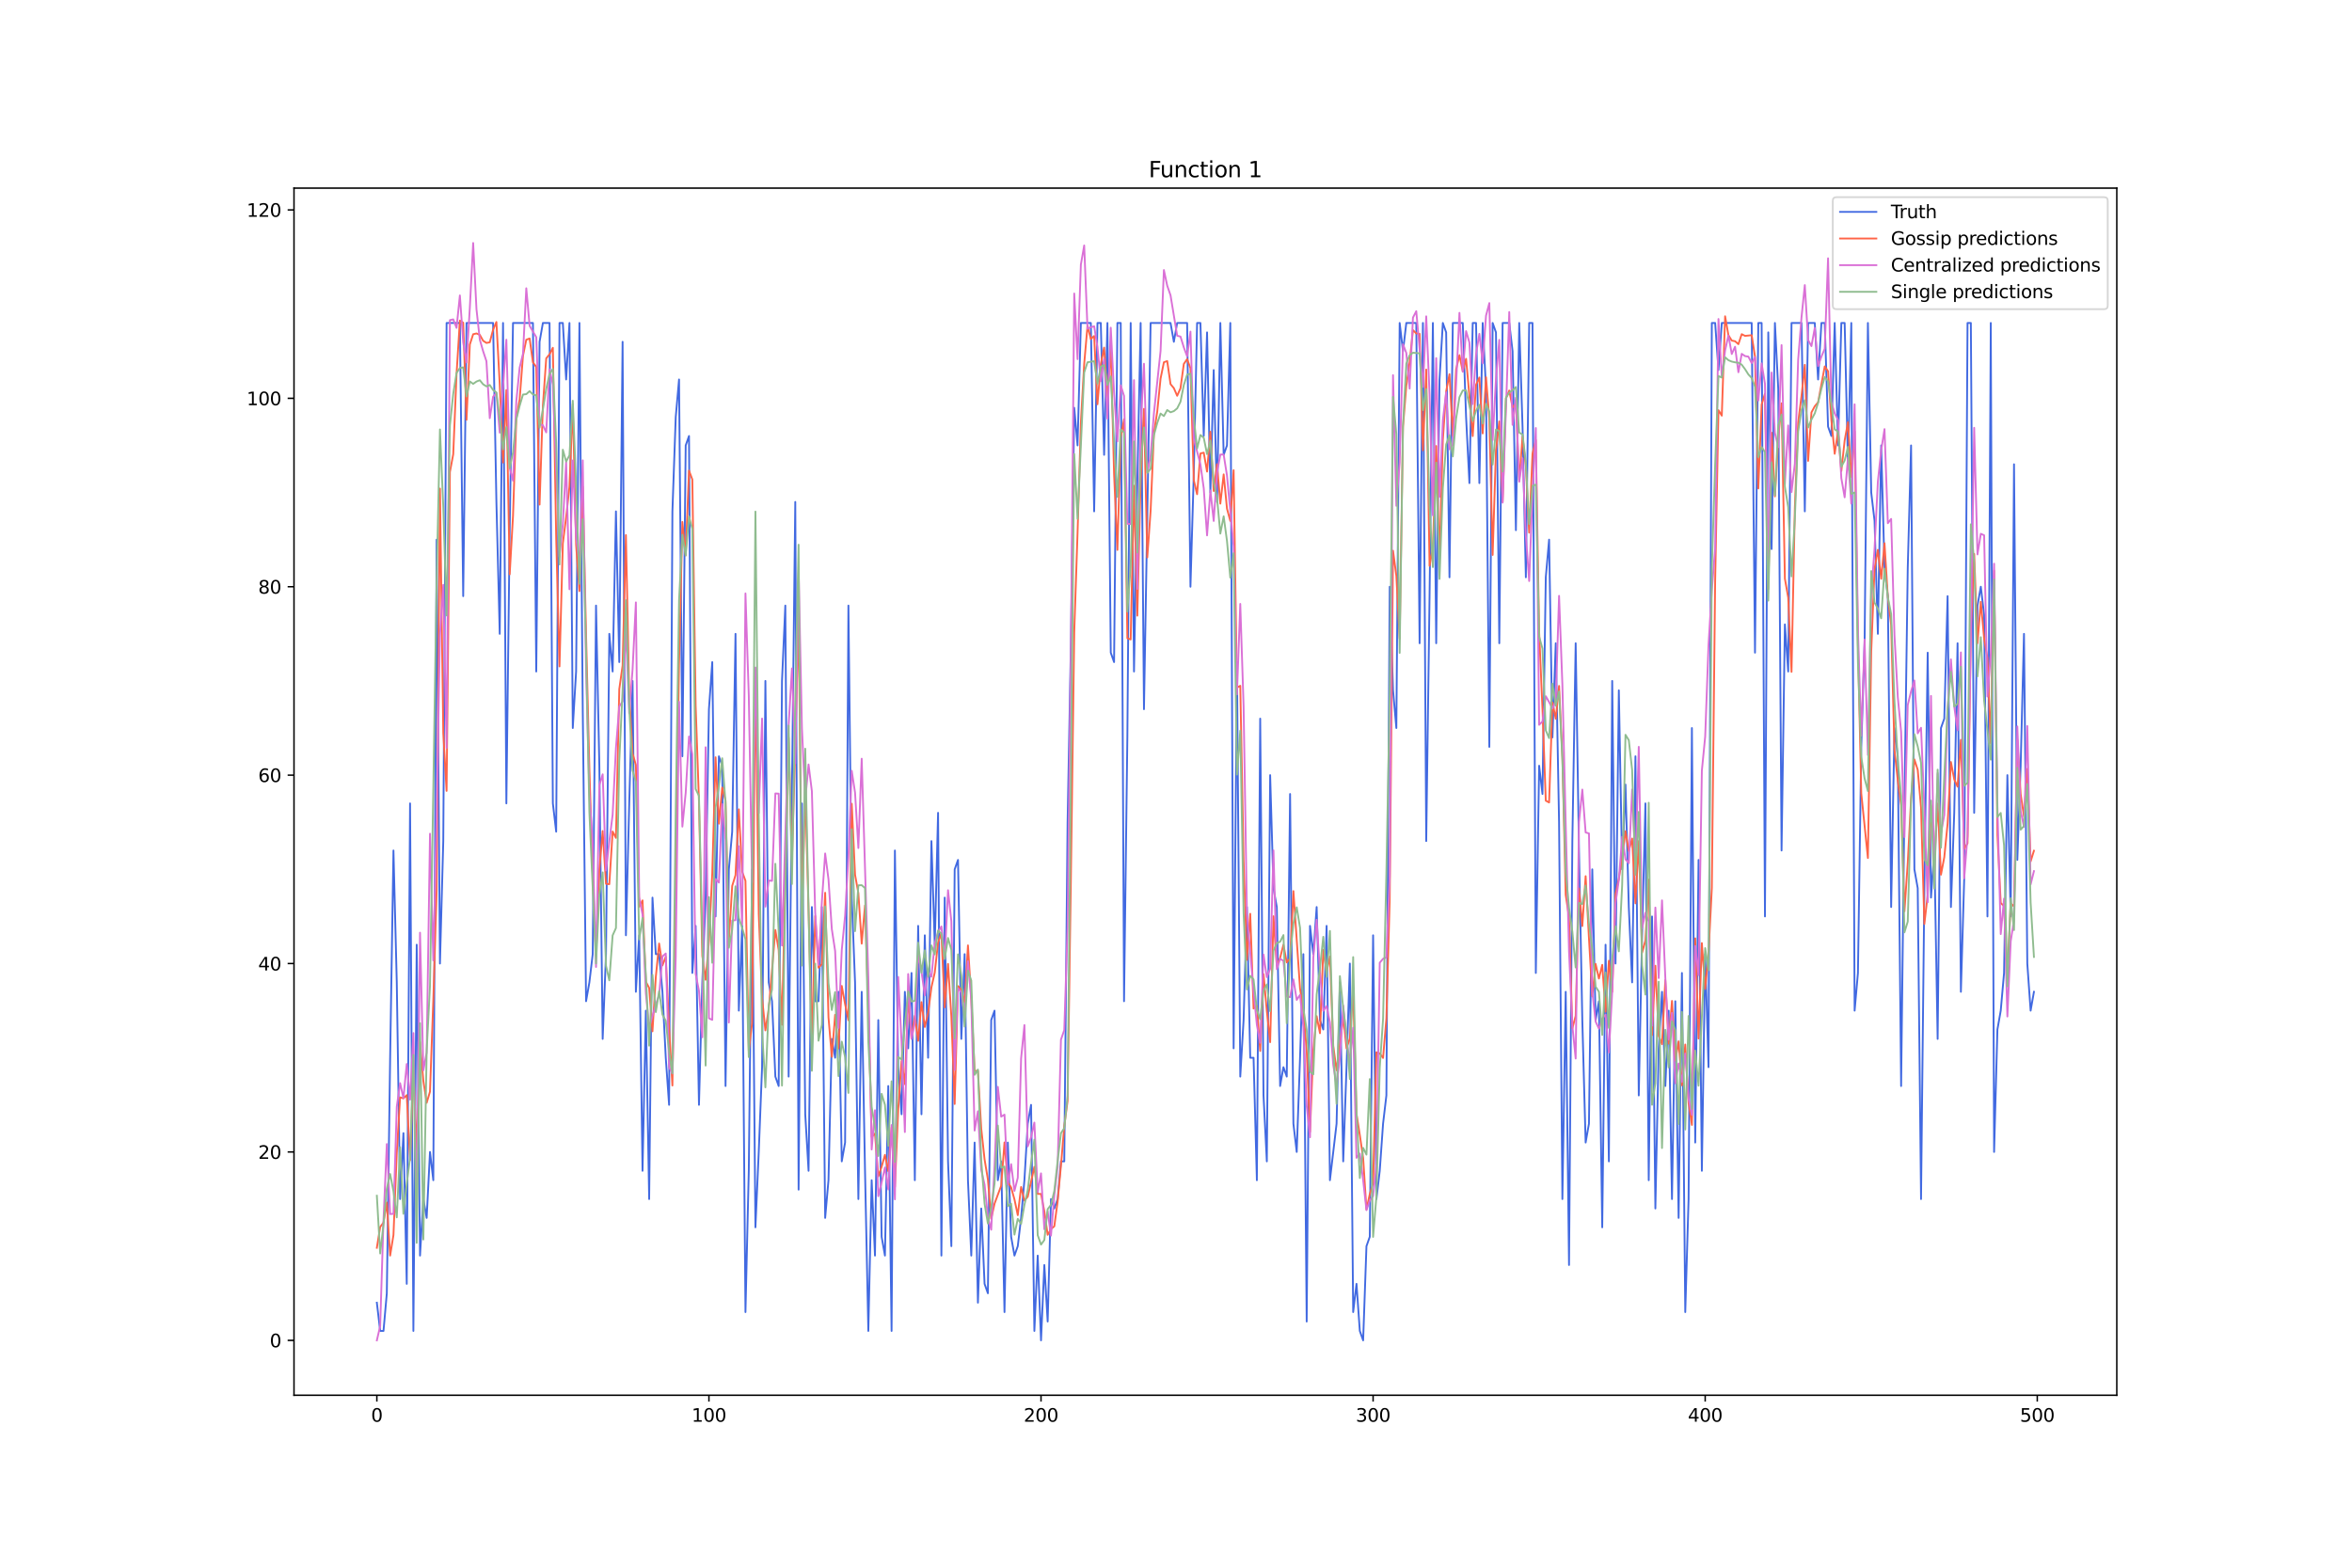 <?xml version="1.0" encoding="utf-8" standalone="no"?>
<!DOCTYPE svg PUBLIC "-//W3C//DTD SVG 1.1//EN"
  "http://www.w3.org/Graphics/SVG/1.1/DTD/svg11.dtd">
<svg xmlns:xlink="http://www.w3.org/1999/xlink" width="1296pt" height="864pt" viewBox="0 0 1296 864" xmlns="http://www.w3.org/2000/svg" version="1.1">
 <defs>
  <style type="text/css">*{stroke-linejoin: round; stroke-linecap: butt}</style>
 </defs>
 <g id="figure_1">
  <g id="patch_1">
   <path d="M 0 864 
L 1296 864 
L 1296 0 
L 0 0 
z
" style="fill: #ffffff"/>
  </g>
  <g id="axes_1">
   <g id="patch_2">
    <path d="M 162 768.96 
L 1166.4 768.96 
L 1166.4 103.68 
L 162 103.68 
z
" style="fill: #ffffff"/>
   </g>
   <g id="matplotlib.axis_1">
    <g id="xtick_1">
     <g id="line2d_1">
      <defs>
       <path id="m966104a24f" d="M 0 0 
L 0 3.5 
" style="stroke: #000000; stroke-width: 0.8"/>
      </defs>
      <g>
       <use xlink:href="#m966104a24f" x="207.655" y="768.96" style="stroke: #000000; stroke-width: 0.8"/>
      </g>
     </g>
     <g id="text_1">
      <!-- 0 -->
      <g transform="translate(204.473 783.558) scale(0.1 -0.1)">
       <defs>
        <path id="DejaVuSans-30" d="M 2034 4250 
Q 1547 4250 1301 3770 
Q 1056 3291 1056 2328 
Q 1056 1369 1301 889 
Q 1547 409 2034 409 
Q 2525 409 2770 889 
Q 3016 1369 3016 2328 
Q 3016 3291 2770 3770 
Q 2525 4250 2034 4250 
z
M 2034 4750 
Q 2819 4750 3233 4129 
Q 3647 3509 3647 2328 
Q 3647 1150 3233 529 
Q 2819 -91 2034 -91 
Q 1250 -91 836 529 
Q 422 1150 422 2328 
Q 422 3509 836 4129 
Q 1250 4750 2034 4750 
z
" transform="scale(0.016)"/>
       </defs>
       <use xlink:href="#DejaVuSans-30"/>
      </g>
     </g>
    </g>
    <g id="xtick_2">
     <g id="line2d_2">
      <g>
       <use xlink:href="#m966104a24f" x="390.639" y="768.96" style="stroke: #000000; stroke-width: 0.8"/>
      </g>
     </g>
     <g id="text_2">
      <!-- 100 -->
      <g transform="translate(381.095 783.558) scale(0.1 -0.1)">
       <defs>
        <path id="DejaVuSans-31" d="M 794 531 
L 1825 531 
L 1825 4091 
L 703 3866 
L 703 4441 
L 1819 4666 
L 2450 4666 
L 2450 531 
L 3481 531 
L 3481 0 
L 794 0 
L 794 531 
z
" transform="scale(0.016)"/>
       </defs>
       <use xlink:href="#DejaVuSans-31"/>
       <use xlink:href="#DejaVuSans-30" x="63.623"/>
       <use xlink:href="#DejaVuSans-30" x="127.246"/>
      </g>
     </g>
    </g>
    <g id="xtick_3">
     <g id="line2d_3">
      <g>
       <use xlink:href="#m966104a24f" x="573.623" y="768.96" style="stroke: #000000; stroke-width: 0.8"/>
      </g>
     </g>
     <g id="text_3">
      <!-- 200 -->
      <g transform="translate(564.079 783.558) scale(0.1 -0.1)">
       <defs>
        <path id="DejaVuSans-32" d="M 1228 531 
L 3431 531 
L 3431 0 
L 469 0 
L 469 531 
Q 828 903 1448 1529 
Q 2069 2156 2228 2338 
Q 2531 2678 2651 2914 
Q 2772 3150 2772 3378 
Q 2772 3750 2511 3984 
Q 2250 4219 1831 4219 
Q 1534 4219 1204 4116 
Q 875 4013 500 3803 
L 500 4441 
Q 881 4594 1212 4672 
Q 1544 4750 1819 4750 
Q 2544 4750 2975 4387 
Q 3406 4025 3406 3419 
Q 3406 3131 3298 2873 
Q 3191 2616 2906 2266 
Q 2828 2175 2409 1742 
Q 1991 1309 1228 531 
z
" transform="scale(0.016)"/>
       </defs>
       <use xlink:href="#DejaVuSans-32"/>
       <use xlink:href="#DejaVuSans-30" x="63.623"/>
       <use xlink:href="#DejaVuSans-30" x="127.246"/>
      </g>
     </g>
    </g>
    <g id="xtick_4">
     <g id="line2d_4">
      <g>
       <use xlink:href="#m966104a24f" x="756.607" y="768.96" style="stroke: #000000; stroke-width: 0.8"/>
      </g>
     </g>
     <g id="text_4">
      <!-- 300 -->
      <g transform="translate(747.063 783.558) scale(0.1 -0.1)">
       <defs>
        <path id="DejaVuSans-33" d="M 2597 2516 
Q 3050 2419 3304 2112 
Q 3559 1806 3559 1356 
Q 3559 666 3084 287 
Q 2609 -91 1734 -91 
Q 1441 -91 1130 -33 
Q 819 25 488 141 
L 488 750 
Q 750 597 1062 519 
Q 1375 441 1716 441 
Q 2309 441 2620 675 
Q 2931 909 2931 1356 
Q 2931 1769 2642 2001 
Q 2353 2234 1838 2234 
L 1294 2234 
L 1294 2753 
L 1863 2753 
Q 2328 2753 2575 2939 
Q 2822 3125 2822 3475 
Q 2822 3834 2567 4026 
Q 2313 4219 1838 4219 
Q 1578 4219 1281 4162 
Q 984 4106 628 3988 
L 628 4550 
Q 988 4650 1302 4700 
Q 1616 4750 1894 4750 
Q 2613 4750 3031 4423 
Q 3450 4097 3450 3541 
Q 3450 3153 3228 2886 
Q 3006 2619 2597 2516 
z
" transform="scale(0.016)"/>
       </defs>
       <use xlink:href="#DejaVuSans-33"/>
       <use xlink:href="#DejaVuSans-30" x="63.623"/>
       <use xlink:href="#DejaVuSans-30" x="127.246"/>
      </g>
     </g>
    </g>
    <g id="xtick_5">
     <g id="line2d_5">
      <g>
       <use xlink:href="#m966104a24f" x="939.591" y="768.96" style="stroke: #000000; stroke-width: 0.8"/>
      </g>
     </g>
     <g id="text_5">
      <!-- 400 -->
      <g transform="translate(930.047 783.558) scale(0.1 -0.1)">
       <defs>
        <path id="DejaVuSans-34" d="M 2419 4116 
L 825 1625 
L 2419 1625 
L 2419 4116 
z
M 2253 4666 
L 3047 4666 
L 3047 1625 
L 3713 1625 
L 3713 1100 
L 3047 1100 
L 3047 0 
L 2419 0 
L 2419 1100 
L 313 1100 
L 313 1709 
L 2253 4666 
z
" transform="scale(0.016)"/>
       </defs>
       <use xlink:href="#DejaVuSans-34"/>
       <use xlink:href="#DejaVuSans-30" x="63.623"/>
       <use xlink:href="#DejaVuSans-30" x="127.246"/>
      </g>
     </g>
    </g>
    <g id="xtick_6">
     <g id="line2d_6">
      <g>
       <use xlink:href="#m966104a24f" x="1122.575" y="768.96" style="stroke: #000000; stroke-width: 0.8"/>
      </g>
     </g>
     <g id="text_6">
      <!-- 500 -->
      <g transform="translate(1113.032 783.558) scale(0.1 -0.1)">
       <defs>
        <path id="DejaVuSans-35" d="M 691 4666 
L 3169 4666 
L 3169 4134 
L 1269 4134 
L 1269 2991 
Q 1406 3038 1543 3061 
Q 1681 3084 1819 3084 
Q 2600 3084 3056 2656 
Q 3513 2228 3513 1497 
Q 3513 744 3044 326 
Q 2575 -91 1722 -91 
Q 1428 -91 1123 -41 
Q 819 9 494 109 
L 494 744 
Q 775 591 1075 516 
Q 1375 441 1709 441 
Q 2250 441 2565 725 
Q 2881 1009 2881 1497 
Q 2881 1984 2565 2268 
Q 2250 2553 1709 2553 
Q 1456 2553 1204 2497 
Q 953 2441 691 2322 
L 691 4666 
z
" transform="scale(0.016)"/>
       </defs>
       <use xlink:href="#DejaVuSans-35"/>
       <use xlink:href="#DejaVuSans-30" x="63.623"/>
       <use xlink:href="#DejaVuSans-30" x="127.246"/>
      </g>
     </g>
    </g>
   </g>
   <g id="matplotlib.axis_2">
    <g id="ytick_1">
     <g id="line2d_7">
      <defs>
       <path id="mc8c3733684" d="M 0 0 
L -3.5 0 
" style="stroke: #000000; stroke-width: 0.8"/>
      </defs>
      <g>
       <use xlink:href="#mc8c3733684" x="162" y="738.72" style="stroke: #000000; stroke-width: 0.8"/>
      </g>
     </g>
     <g id="text_7">
      <!-- 0 -->
      <g transform="translate(148.637 742.519) scale(0.1 -0.1)">
       <use xlink:href="#DejaVuSans-30"/>
      </g>
     </g>
    </g>
    <g id="ytick_2">
     <g id="line2d_8">
      <g>
       <use xlink:href="#mc8c3733684" x="162" y="634.881" style="stroke: #000000; stroke-width: 0.8"/>
      </g>
     </g>
     <g id="text_8">
      <!-- 20 -->
      <g transform="translate(142.275 638.681) scale(0.1 -0.1)">
       <use xlink:href="#DejaVuSans-32"/>
       <use xlink:href="#DejaVuSans-30" x="63.623"/>
      </g>
     </g>
    </g>
    <g id="ytick_3">
     <g id="line2d_9">
      <g>
       <use xlink:href="#mc8c3733684" x="162" y="531.043" style="stroke: #000000; stroke-width: 0.8"/>
      </g>
     </g>
     <g id="text_9">
      <!-- 40 -->
      <g transform="translate(142.275 534.842) scale(0.1 -0.1)">
       <use xlink:href="#DejaVuSans-34"/>
       <use xlink:href="#DejaVuSans-30" x="63.623"/>
      </g>
     </g>
    </g>
    <g id="ytick_4">
     <g id="line2d_10">
      <g>
       <use xlink:href="#mc8c3733684" x="162" y="427.204" style="stroke: #000000; stroke-width: 0.8"/>
      </g>
     </g>
     <g id="text_10">
      <!-- 60 -->
      <g transform="translate(142.275 431.003) scale(0.1 -0.1)">
       <defs>
        <path id="DejaVuSans-36" d="M 2113 2584 
Q 1688 2584 1439 2293 
Q 1191 2003 1191 1497 
Q 1191 994 1439 701 
Q 1688 409 2113 409 
Q 2538 409 2786 701 
Q 3034 994 3034 1497 
Q 3034 2003 2786 2293 
Q 2538 2584 2113 2584 
z
M 3366 4563 
L 3366 3988 
Q 3128 4100 2886 4159 
Q 2644 4219 2406 4219 
Q 1781 4219 1451 3797 
Q 1122 3375 1075 2522 
Q 1259 2794 1537 2939 
Q 1816 3084 2150 3084 
Q 2853 3084 3261 2657 
Q 3669 2231 3669 1497 
Q 3669 778 3244 343 
Q 2819 -91 2113 -91 
Q 1303 -91 875 529 
Q 447 1150 447 2328 
Q 447 3434 972 4092 
Q 1497 4750 2381 4750 
Q 2619 4750 2861 4703 
Q 3103 4656 3366 4563 
z
" transform="scale(0.016)"/>
       </defs>
       <use xlink:href="#DejaVuSans-36"/>
       <use xlink:href="#DejaVuSans-30" x="63.623"/>
      </g>
     </g>
    </g>
    <g id="ytick_5">
     <g id="line2d_11">
      <g>
       <use xlink:href="#mc8c3733684" x="162" y="323.365" style="stroke: #000000; stroke-width: 0.8"/>
      </g>
     </g>
     <g id="text_11">
      <!-- 80 -->
      <g transform="translate(142.275 327.164) scale(0.1 -0.1)">
       <defs>
        <path id="DejaVuSans-38" d="M 2034 2216 
Q 1584 2216 1326 1975 
Q 1069 1734 1069 1313 
Q 1069 891 1326 650 
Q 1584 409 2034 409 
Q 2484 409 2743 651 
Q 3003 894 3003 1313 
Q 3003 1734 2745 1975 
Q 2488 2216 2034 2216 
z
M 1403 2484 
Q 997 2584 770 2862 
Q 544 3141 544 3541 
Q 544 4100 942 4425 
Q 1341 4750 2034 4750 
Q 2731 4750 3128 4425 
Q 3525 4100 3525 3541 
Q 3525 3141 3298 2862 
Q 3072 2584 2669 2484 
Q 3125 2378 3379 2068 
Q 3634 1759 3634 1313 
Q 3634 634 3220 271 
Q 2806 -91 2034 -91 
Q 1263 -91 848 271 
Q 434 634 434 1313 
Q 434 1759 690 2068 
Q 947 2378 1403 2484 
z
M 1172 3481 
Q 1172 3119 1398 2916 
Q 1625 2713 2034 2713 
Q 2441 2713 2670 2916 
Q 2900 3119 2900 3481 
Q 2900 3844 2670 4047 
Q 2441 4250 2034 4250 
Q 1625 4250 1398 4047 
Q 1172 3844 1172 3481 
z
" transform="scale(0.016)"/>
       </defs>
       <use xlink:href="#DejaVuSans-38"/>
       <use xlink:href="#DejaVuSans-30" x="63.623"/>
      </g>
     </g>
    </g>
    <g id="ytick_6">
     <g id="line2d_12">
      <g>
       <use xlink:href="#mc8c3733684" x="162" y="219.526" style="stroke: #000000; stroke-width: 0.8"/>
      </g>
     </g>
     <g id="text_12">
      <!-- 100 -->
      <g transform="translate(135.912 223.326) scale(0.1 -0.1)">
       <use xlink:href="#DejaVuSans-31"/>
       <use xlink:href="#DejaVuSans-30" x="63.623"/>
       <use xlink:href="#DejaVuSans-30" x="127.246"/>
      </g>
     </g>
    </g>
    <g id="ytick_7">
     <g id="line2d_13">
      <g>
       <use xlink:href="#mc8c3733684" x="162" y="115.688" style="stroke: #000000; stroke-width: 0.8"/>
      </g>
     </g>
     <g id="text_13">
      <!-- 120 -->
      <g transform="translate(135.912 119.487) scale(0.1 -0.1)">
       <use xlink:href="#DejaVuSans-31"/>
       <use xlink:href="#DejaVuSans-32" x="63.623"/>
       <use xlink:href="#DejaVuSans-30" x="127.246"/>
      </g>
     </g>
    </g>
   </g>
   <g id="line2d_14">
    <path d="M 207.655 717.952 
L 209.484 733.528 
L 211.314 733.528 
L 213.144 712.76 
L 214.974 582.962 
L 216.804 468.739 
L 218.634 541.426 
L 220.463 660.841 
L 222.293 624.497 
L 224.123 707.568 
L 225.953 442.78 
L 227.783 733.528 
L 229.613 520.659 
L 231.442 691.993 
L 233.272 660.841 
L 235.102 671.225 
L 236.932 634.881 
L 238.762 650.457 
L 240.592 297.405 
L 242.422 531.043 
L 244.251 463.547 
L 246.081 177.991 
L 253.401 177.991 
L 255.23 328.557 
L 257.06 177.991 
L 271.699 177.991 
L 273.529 276.638 
L 275.359 349.325 
L 277.189 177.991 
L 279.018 442.78 
L 280.848 292.214 
L 282.678 177.991 
L 293.657 177.991 
L 295.487 370.093 
L 297.317 188.375 
L 299.147 177.991 
L 302.806 177.991 
L 304.636 442.78 
L 306.466 458.355 
L 308.296 177.991 
L 310.126 177.991 
L 311.956 209.143 
L 313.785 177.991 
L 315.615 401.244 
L 317.445 370.093 
L 319.275 177.991 
L 321.105 390.86 
L 322.935 551.81 
L 324.764 541.426 
L 326.594 525.851 
L 328.424 333.749 
L 330.254 422.012 
L 332.084 572.578 
L 333.914 525.851 
L 335.743 349.325 
L 337.573 370.093 
L 339.403 281.83 
L 341.233 364.901 
L 343.063 188.375 
L 344.893 515.467 
L 346.723 442.78 
L 348.552 375.284 
L 350.382 546.618 
L 352.212 515.467 
L 354.042 645.265 
L 355.872 557.002 
L 357.702 660.841 
L 359.531 494.699 
L 361.361 525.851 
L 363.191 525.851 
L 365.021 546.618 
L 366.851 582.962 
L 368.681 608.922 
L 370.51 281.83 
L 372.34 229.91 
L 374.17 209.143 
L 376 416.82 
L 377.83 245.486 
L 379.66 240.294 
L 381.489 536.235 
L 383.319 510.275 
L 385.149 608.922 
L 386.979 541.426 
L 388.809 494.699 
L 390.639 390.86 
L 392.469 364.901 
L 394.298 505.083 
L 396.128 416.82 
L 397.958 422.012 
L 399.788 598.538 
L 401.618 479.123 
L 403.448 458.355 
L 405.277 349.325 
L 407.107 557.002 
L 408.937 510.275 
L 410.767 723.144 
L 412.597 645.265 
L 414.427 479.123 
L 416.256 676.417 
L 418.086 634.881 
L 419.916 588.154 
L 421.746 375.284 
L 423.576 541.426 
L 425.406 551.81 
L 427.236 593.346 
L 429.065 598.538 
L 430.895 375.284 
L 432.725 333.749 
L 434.555 593.346 
L 438.215 276.638 
L 440.044 655.649 
L 441.874 442.78 
L 443.704 614.114 
L 445.534 645.265 
L 447.364 499.891 
L 449.194 551.81 
L 451.023 551.81 
L 452.853 499.891 
L 454.683 671.225 
L 456.513 650.457 
L 458.343 572.578 
L 460.173 582.962 
L 462.003 546.618 
L 463.832 640.073 
L 465.662 629.689 
L 467.492 333.749 
L 469.322 494.699 
L 471.152 541.426 
L 472.982 660.841 
L 474.811 546.618 
L 476.641 645.265 
L 478.471 733.528 
L 480.301 650.457 
L 482.131 691.993 
L 483.961 562.194 
L 485.79 681.609 
L 487.62 691.993 
L 489.45 598.538 
L 491.28 733.528 
L 493.11 468.739 
L 494.94 588.154 
L 496.77 614.114 
L 498.599 546.618 
L 500.429 577.77 
L 502.259 536.235 
L 504.089 650.457 
L 505.919 510.275 
L 507.749 614.114 
L 509.578 515.467 
L 511.408 582.962 
L 513.238 463.547 
L 515.068 520.659 
L 516.898 447.972 
L 518.728 691.993 
L 520.557 494.699 
L 522.387 640.073 
L 524.217 686.801 
L 526.047 479.123 
L 527.877 473.931 
L 529.707 572.578 
L 531.536 525.851 
L 533.366 650.457 
L 535.196 691.993 
L 537.026 629.689 
L 538.856 717.952 
L 540.686 666.033 
L 542.516 707.568 
L 544.345 712.76 
L 546.175 562.194 
L 548.005 557.002 
L 549.835 650.457 
L 551.665 640.073 
L 553.495 723.144 
L 555.324 629.689 
L 557.154 681.609 
L 558.984 691.993 
L 560.814 686.801 
L 562.644 671.225 
L 564.474 650.457 
L 566.303 619.305 
L 568.133 608.922 
L 569.963 733.528 
L 571.793 691.993 
L 573.623 738.72 
L 575.453 697.185 
L 577.283 728.336 
L 579.112 660.841 
L 580.942 666.033 
L 582.772 660.841 
L 584.602 640.073 
L 586.432 640.073 
L 588.262 453.164 
L 590.091 354.517 
L 591.921 224.718 
L 593.751 245.486 
L 595.581 177.991 
L 601.07 177.991 
L 602.9 281.83 
L 604.73 177.991 
L 606.56 177.991 
L 608.39 250.678 
L 610.22 177.991 
L 612.05 359.709 
L 613.879 364.901 
L 615.709 177.991 
L 617.539 177.991 
L 619.369 551.81 
L 621.199 406.436 
L 623.029 177.991 
L 624.858 370.093 
L 626.688 266.254 
L 628.518 177.991 
L 630.348 390.86 
L 634.008 177.991 
L 644.987 177.991 
L 646.817 188.375 
L 648.646 177.991 
L 654.136 177.991 
L 655.966 323.365 
L 657.796 261.062 
L 659.625 177.991 
L 661.455 177.991 
L 663.285 240.294 
L 665.115 183.183 
L 666.945 271.446 
L 668.775 203.951 
L 670.604 276.638 
L 672.434 177.991 
L 674.264 250.678 
L 676.094 245.486 
L 677.924 177.991 
L 679.754 577.77 
L 681.583 364.901 
L 683.413 593.346 
L 685.243 562.194 
L 687.073 499.891 
L 688.903 582.962 
L 690.733 582.962 
L 692.563 650.457 
L 694.392 396.052 
L 696.222 603.73 
L 698.052 640.073 
L 699.882 427.204 
L 701.712 489.507 
L 703.542 499.891 
L 705.371 598.538 
L 707.201 588.154 
L 709.031 593.346 
L 710.861 437.588 
L 712.691 619.305 
L 714.521 634.881 
L 716.35 582.962 
L 718.18 525.851 
L 720.01 728.336 
L 721.84 510.275 
L 723.67 525.851 
L 725.5 499.891 
L 727.33 562.194 
L 729.159 567.386 
L 730.989 510.275 
L 732.819 650.457 
L 736.479 619.305 
L 738.309 541.426 
L 740.138 640.073 
L 741.968 588.154 
L 743.798 531.043 
L 745.628 723.144 
L 747.458 707.568 
L 749.288 733.528 
L 751.117 738.72 
L 752.947 686.801 
L 754.777 681.609 
L 756.607 515.467 
L 758.437 660.841 
L 760.267 645.265 
L 762.097 619.305 
L 763.926 603.73 
L 765.756 323.365 
L 767.586 380.476 
L 769.416 401.244 
L 771.246 177.991 
L 773.076 193.567 
L 774.905 177.991 
L 780.395 177.991 
L 782.225 354.517 
L 784.055 177.991 
L 785.884 463.547 
L 787.714 328.557 
L 789.544 177.991 
L 791.374 354.517 
L 793.204 209.143 
L 795.034 177.991 
L 796.864 183.183 
L 798.693 318.173 
L 800.523 177.991 
L 806.013 177.991 
L 807.843 229.91 
L 809.672 266.254 
L 811.502 177.991 
L 813.332 177.991 
L 815.162 266.254 
L 816.992 177.991 
L 818.822 214.334 
L 820.651 411.628 
L 822.481 177.991 
L 824.311 183.183 
L 826.141 354.517 
L 827.971 177.991 
L 831.63 177.991 
L 833.46 193.567 
L 835.29 292.214 
L 837.12 177.991 
L 838.95 235.102 
L 840.78 318.173 
L 842.61 177.991 
L 844.439 177.991 
L 846.269 536.235 
L 848.099 422.012 
L 849.929 437.588 
L 851.759 318.173 
L 853.589 297.405 
L 855.418 406.436 
L 857.248 354.517 
L 859.078 453.164 
L 860.908 660.841 
L 862.738 546.618 
L 864.568 697.185 
L 866.397 463.547 
L 868.227 354.517 
L 870.057 468.739 
L 871.887 562.194 
L 873.717 629.689 
L 875.547 619.305 
L 877.377 479.123 
L 879.206 562.194 
L 881.036 551.81 
L 882.866 676.417 
L 884.696 520.659 
L 886.526 640.073 
L 888.356 375.284 
L 890.185 531.043 
L 892.015 380.476 
L 893.845 479.123 
L 895.675 432.396 
L 897.505 499.891 
L 899.335 541.426 
L 901.164 416.82 
L 902.994 603.73 
L 904.824 515.467 
L 906.654 442.78 
L 908.484 650.457 
L 910.314 505.083 
L 912.144 666.033 
L 913.973 577.77 
L 915.803 546.618 
L 917.633 598.538 
L 919.463 557.002 
L 921.293 660.841 
L 923.123 551.81 
L 924.952 671.225 
L 926.782 536.235 
L 928.612 723.144 
L 930.442 660.841 
L 932.272 401.244 
L 934.102 629.689 
L 935.931 473.931 
L 937.761 645.265 
L 939.591 525.851 
L 941.421 588.154 
L 943.251 177.991 
L 945.081 177.991 
L 946.911 203.951 
L 948.74 177.991 
L 965.209 177.991 
L 967.039 359.709 
L 968.869 177.991 
L 970.698 177.991 
L 972.528 505.083 
L 974.358 183.183 
L 976.188 302.597 
L 978.018 177.991 
L 979.848 214.334 
L 981.678 468.739 
L 983.507 344.133 
L 985.337 370.093 
L 987.167 177.991 
L 992.657 177.991 
L 994.486 281.83 
L 996.316 177.991 
L 999.976 177.991 
L 1001.806 209.143 
L 1003.636 177.991 
L 1005.465 177.991 
L 1007.295 235.102 
L 1009.125 240.294 
L 1010.955 177.991 
L 1012.785 245.486 
L 1014.615 177.991 
L 1016.444 177.991 
L 1018.274 255.87 
L 1020.104 177.991 
L 1021.934 557.002 
L 1023.764 536.235 
L 1025.594 411.628 
L 1027.424 354.517 
L 1029.253 177.991 
L 1031.083 271.446 
L 1032.913 287.022 
L 1034.743 349.325 
L 1036.573 245.486 
L 1038.403 312.981 
L 1040.232 328.557 
L 1042.062 499.891 
L 1043.892 401.244 
L 1045.722 416.82 
L 1047.552 598.538 
L 1049.382 442.78 
L 1051.211 312.981 
L 1053.041 245.486 
L 1054.871 479.123 
L 1056.701 489.507 
L 1058.531 660.841 
L 1060.361 489.507 
L 1062.191 359.709 
L 1064.02 494.699 
L 1065.85 468.739 
L 1067.68 572.578 
L 1069.51 401.244 
L 1071.34 396.052 
L 1073.17 328.557 
L 1074.999 499.891 
L 1076.829 447.972 
L 1078.659 354.517 
L 1080.489 546.618 
L 1082.319 484.315 
L 1084.149 177.991 
L 1085.978 177.991 
L 1087.808 447.972 
L 1089.638 333.749 
L 1091.468 323.365 
L 1093.298 338.941 
L 1095.128 505.083 
L 1096.958 177.991 
L 1098.787 634.881 
L 1100.617 567.386 
L 1102.447 557.002 
L 1104.277 536.235 
L 1106.107 427.204 
L 1107.937 505.083 
L 1109.766 255.87 
L 1111.596 473.931 
L 1113.426 422.012 
L 1115.256 349.325 
L 1117.086 531.043 
L 1118.916 557.002 
L 1120.745 546.618 
L 1120.745 546.618 
" clip-path="url(#pe50bca4870)" style="fill: none; stroke: #4169e1; stroke-linecap: square"/>
   </g>
   <g id="line2d_15">
    <path d="M 207.655 687.704 
L 209.484 676.205 
L 211.314 673.804 
L 213.144 662.712 
L 214.974 691.985 
L 216.804 680.668 
L 218.634 635.448 
L 220.463 604.773 
L 222.293 605.353 
L 224.123 603.548 
L 225.953 639.43 
L 227.783 588.725 
L 229.613 634.12 
L 231.442 574.273 
L 233.272 595.629 
L 235.102 607.793 
L 236.932 601.651 
L 238.762 551.284 
L 240.592 490.551 
L 242.422 269.268 
L 244.251 403.832 
L 246.081 435.892 
L 247.911 260.132 
L 249.741 250.347 
L 251.571 206.058 
L 253.401 176.663 
L 255.23 177.836 
L 257.06 231.365 
L 258.89 189.843 
L 260.72 184.203 
L 262.55 183.771 
L 264.38 184.542 
L 266.209 187.803 
L 268.039 189.001 
L 269.869 188.646 
L 271.699 181.729 
L 273.529 177.465 
L 275.359 211.716 
L 277.189 254.91 
L 279.018 214.979 
L 280.848 316.515 
L 282.678 284.413 
L 284.508 230.484 
L 286.338 220.098 
L 288.168 196.089 
L 289.997 187.237 
L 291.827 186.545 
L 293.657 199.654 
L 295.487 202.204 
L 297.317 278.116 
L 299.147 223.514 
L 300.976 197.518 
L 302.806 195.243 
L 304.636 191.684 
L 306.466 296.208 
L 308.296 367.285 
L 310.126 299.527 
L 311.956 285.02 
L 313.785 268.208 
L 315.615 222.692 
L 317.445 300.357 
L 319.275 325.788 
L 321.105 268.2 
L 322.935 349.578 
L 324.764 423.525 
L 326.594 482.231 
L 328.424 526.861 
L 330.254 479.212 
L 332.084 458.009 
L 333.914 487.078 
L 335.743 487.304 
L 337.573 458.272 
L 339.403 461.794 
L 341.233 379.805 
L 343.063 366.774 
L 344.893 294.895 
L 346.723 383.132 
L 348.552 415.236 
L 350.382 421.568 
L 352.212 499.706 
L 354.042 496.233 
L 355.872 541.013 
L 357.702 544.483 
L 359.531 568.403 
L 361.361 538.451 
L 363.191 520.007 
L 365.021 532.066 
L 366.851 527.336 
L 368.681 566.171 
L 370.51 598.251 
L 372.34 487.453 
L 374.17 366.117 
L 376 287.645 
L 377.83 306.069 
L 379.66 259.348 
L 381.489 264.264 
L 383.319 388.814 
L 385.149 441.638 
L 386.979 526.742 
L 388.809 539.988 
L 390.639 518.739 
L 392.469 481.276 
L 394.298 417.365 
L 396.128 453.963 
L 397.958 434.035 
L 399.788 441.211 
L 401.618 518.597 
L 403.448 488.283 
L 405.277 482.308 
L 407.107 446.049 
L 408.937 480.426 
L 410.767 485.421 
L 412.597 579.189 
L 414.427 563.8 
L 416.256 369.993 
L 418.086 503.869 
L 419.916 549.841 
L 421.746 567.889 
L 423.576 556.138 
L 427.236 512.539 
L 429.065 523.614 
L 430.895 564.807 
L 432.725 482.41 
L 434.555 406.519 
L 436.385 473.749 
L 438.215 411.455 
L 440.044 338.891 
L 441.874 504.087 
L 443.704 434.011 
L 445.534 502.005 
L 447.364 574.562 
L 449.194 504.853 
L 451.023 533.361 
L 452.853 531.406 
L 454.683 492.031 
L 456.513 560.692 
L 458.343 582.47 
L 460.173 559.262 
L 462.003 577.914 
L 463.832 543.367 
L 465.662 553.364 
L 467.492 562.276 
L 469.322 442.967 
L 471.152 482.099 
L 472.982 492.258 
L 474.811 520.072 
L 476.641 499.027 
L 478.471 554.956 
L 480.301 626.615 
L 482.131 624.7 
L 483.961 648.361 
L 485.79 643.03 
L 487.62 636.488 
L 489.45 645.424 
L 491.28 621.449 
L 493.11 654.138 
L 494.94 611.106 
L 496.77 584.721 
L 498.599 597.521 
L 500.429 548.878 
L 502.259 571.942 
L 504.089 559.854 
L 505.919 573.628 
L 507.749 552.304 
L 509.578 566.016 
L 511.408 558.265 
L 513.238 544.106 
L 515.068 536.024 
L 516.898 519.485 
L 518.728 514.233 
L 520.557 555.15 
L 522.387 531.237 
L 524.217 560.288 
L 526.047 608.444 
L 527.877 543.451 
L 529.707 545.616 
L 531.536 552.474 
L 533.366 521.027 
L 535.196 550.308 
L 537.026 590.217 
L 538.856 590.195 
L 540.686 622.014 
L 542.516 638.932 
L 544.345 650.013 
L 546.175 671.712 
L 548.005 663.396 
L 551.665 653.516 
L 553.495 629.629 
L 555.324 651.377 
L 557.154 654.449 
L 558.984 660.993 
L 560.814 669.712 
L 562.644 654.186 
L 564.474 661.712 
L 566.303 659.525 
L 569.963 643.067 
L 571.793 658.002 
L 573.623 658.018 
L 575.453 667.592 
L 577.283 680.55 
L 579.112 677.34 
L 580.942 675.866 
L 582.772 662.193 
L 584.602 642.491 
L 586.432 620.66 
L 588.262 606.784 
L 590.091 483.36 
L 591.921 348.341 
L 593.751 293.852 
L 595.581 232.88 
L 597.411 200.558 
L 599.241 179.52 
L 601.07 186.828 
L 602.9 185.173 
L 604.73 222.812 
L 606.56 200.664 
L 608.39 191.57 
L 610.22 219.048 
L 612.05 191.512 
L 613.879 261.436 
L 615.709 303.067 
L 617.539 241.189 
L 619.369 231.042 
L 621.199 351.782 
L 623.029 352.425 
L 624.858 267.663 
L 626.688 339.306 
L 628.518 264.945 
L 630.348 225.334 
L 632.178 307.227 
L 634.008 281.613 
L 635.837 238.634 
L 637.667 226.854 
L 639.497 208.648 
L 641.327 199.647 
L 643.157 199 
L 644.987 211.704 
L 646.817 213.908 
L 648.646 218.127 
L 650.476 213.96 
L 652.306 200.595 
L 654.136 197.893 
L 655.966 202.961 
L 657.796 264.623 
L 659.625 272.376 
L 661.455 249.922 
L 663.285 249.469 
L 665.115 259.915 
L 666.945 237.954 
L 668.775 270.613 
L 670.604 255.865 
L 672.434 277.583 
L 674.264 261.445 
L 676.094 280.338 
L 677.924 287.099 
L 679.754 259.151 
L 681.583 378.988 
L 683.413 377.958 
L 685.243 474.169 
L 687.073 529.039 
L 688.903 503.608 
L 690.733 555.848 
L 692.563 554.358 
L 694.392 579.229 
L 696.222 536.832 
L 698.052 557.22 
L 699.882 574.381 
L 701.712 504.959 
L 703.542 532.276 
L 705.371 527.917 
L 707.201 520.657 
L 709.031 530.439 
L 710.861 528.104 
L 712.691 491.114 
L 716.35 544.834 
L 718.18 556.687 
L 720.01 578.964 
L 721.84 623.745 
L 723.67 578.635 
L 725.5 560.025 
L 727.33 569.447 
L 729.159 523.447 
L 730.989 535.604 
L 732.819 527.15 
L 734.649 576.375 
L 736.479 589.892 
L 738.309 575.707 
L 740.138 560.507 
L 741.968 577.799 
L 743.798 572.319 
L 745.628 545.656 
L 747.458 613.83 
L 749.288 625.556 
L 751.117 638.179 
L 752.947 666.553 
L 754.777 658.074 
L 756.607 652.202 
L 758.437 579.914 
L 760.267 580.601 
L 762.097 583.076 
L 763.926 561.321 
L 765.756 495.837 
L 767.586 303.489 
L 769.416 317.416 
L 771.246 351.963 
L 773.076 235.269 
L 774.905 212.594 
L 776.735 199.575 
L 778.565 181.95 
L 780.395 183.741 
L 782.225 183.988 
L 784.055 248.206 
L 785.884 203.669 
L 787.714 311.836 
L 789.544 302.024 
L 791.374 245.789 
L 793.204 307.776 
L 795.034 242.557 
L 796.864 215.612 
L 798.693 206.207 
L 800.523 240.277 
L 802.353 203.514 
L 804.183 195.728 
L 806.013 204.718 
L 807.843 197.769 
L 809.672 218.184 
L 811.502 240.343 
L 813.332 212.071 
L 815.162 208.036 
L 816.992 238.869 
L 818.822 207.88 
L 820.651 230.847 
L 822.481 305.844 
L 824.311 248.055 
L 826.141 232.258 
L 827.971 276.622 
L 829.801 219.578 
L 831.63 215.235 
L 833.46 224.623 
L 835.29 222.311 
L 837.12 264.878 
L 838.95 240.601 
L 840.78 257.012 
L 842.61 293.561 
L 844.439 250.047 
L 846.269 242.553 
L 848.099 348.248 
L 849.929 390.74 
L 851.759 441.274 
L 853.589 442.276 
L 855.418 387.143 
L 857.248 396.136 
L 859.078 378.026 
L 860.908 417.208 
L 862.738 493.171 
L 864.568 505.531 
L 866.397 566.762 
L 868.227 559.884 
L 870.057 489.643 
L 871.887 510.383 
L 873.717 482.884 
L 875.547 517.109 
L 877.377 549.124 
L 879.206 531.221 
L 881.036 539.307 
L 882.866 531.758 
L 884.696 557.633 
L 886.526 529.49 
L 888.356 546.606 
L 890.185 492.917 
L 892.015 484.245 
L 893.845 472.982 
L 895.675 458.103 
L 897.505 469.079 
L 899.335 462.127 
L 901.164 497.857 
L 902.994 463.514 
L 904.824 525.033 
L 906.654 518.452 
L 908.484 484.777 
L 910.314 570.49 
L 912.144 532.236 
L 913.973 570.918 
L 915.803 575.485 
L 917.633 540.124 
L 919.463 575.188 
L 921.293 551.638 
L 923.123 584.539 
L 924.952 573.915 
L 926.782 598.161 
L 928.612 575.664 
L 930.442 607.801 
L 932.272 619.992 
L 934.102 517.143 
L 935.931 572.382 
L 937.761 519.768 
L 939.591 545.03 
L 941.421 525.595 
L 943.251 489.44 
L 945.081 320.305 
L 946.911 226.044 
L 948.74 229.08 
L 950.57 174.317 
L 952.4 184.754 
L 954.23 187.699 
L 956.06 188.063 
L 957.89 189.68 
L 959.719 184.164 
L 961.549 185.112 
L 965.209 184.737 
L 967.039 196.549 
L 968.869 269.223 
L 970.698 222.879 
L 972.528 216.973 
L 974.358 324.522 
L 976.188 238.465 
L 978.018 273.572 
L 979.848 241.997 
L 981.678 222.265 
L 983.507 318.945 
L 985.337 329.315 
L 987.167 370.285 
L 988.997 279.923 
L 990.827 232.8 
L 992.657 218.323 
L 994.486 201.066 
L 996.316 254.004 
L 998.146 227.285 
L 999.976 223.897 
L 1001.806 221.712 
L 1005.465 201.951 
L 1007.295 204.591 
L 1009.125 231.524 
L 1010.955 250.107 
L 1012.785 237.743 
L 1014.615 259.615 
L 1016.444 242.738 
L 1018.274 232.684 
L 1020.104 262.873 
L 1021.934 237.669 
L 1023.764 354.445 
L 1025.594 437.256 
L 1029.253 472.884 
L 1031.083 358.889 
L 1032.913 313.531 
L 1034.743 303.036 
L 1036.573 318.998 
L 1038.403 299.393 
L 1040.232 329.03 
L 1042.062 344.433 
L 1043.892 413.254 
L 1045.722 430.079 
L 1047.552 443.877 
L 1049.382 502.284 
L 1051.211 475.632 
L 1053.041 440.188 
L 1054.871 418.521 
L 1056.701 424.253 
L 1058.531 445.124 
L 1060.361 509.253 
L 1062.191 493.195 
L 1064.02 443.858 
L 1065.85 474.306 
L 1067.68 442.867 
L 1069.51 482.076 
L 1071.34 472.437 
L 1073.17 453.96 
L 1074.999 419.961 
L 1076.829 429.554 
L 1078.659 433.578 
L 1080.489 407.748 
L 1082.319 467.844 
L 1084.149 464.811 
L 1085.978 348.404 
L 1087.808 305.287 
L 1089.638 354.506 
L 1091.468 331.711 
L 1093.298 351.942 
L 1095.128 362.707 
L 1096.958 409.746 
L 1098.787 314.469 
L 1100.617 460.196 
L 1102.447 497.664 
L 1104.277 499.437 
L 1106.107 537.675 
L 1107.937 497.879 
L 1109.766 499.558 
L 1111.596 407.663 
L 1113.426 437.58 
L 1115.256 449.965 
L 1117.086 423.739 
L 1118.916 474.783 
L 1120.745 468.864 
L 1120.745 468.864 
" clip-path="url(#pe50bca4870)" style="fill: none; stroke: #ff6347; stroke-linecap: square"/>
   </g>
   <g id="line2d_16">
    <path d="M 207.655 738.72 
L 209.484 730.839 
L 211.314 672.458 
L 213.144 630.513 
L 214.974 669.095 
L 216.804 668.985 
L 218.634 610.014 
L 220.463 596.951 
L 222.293 605.2 
L 224.123 586.397 
L 225.953 606.037 
L 227.783 569.356 
L 229.613 667.949 
L 231.442 514.023 
L 233.272 589.884 
L 235.102 580.059 
L 236.932 459.487 
L 238.762 529.318 
L 240.592 449.872 
L 242.422 349.924 
L 244.251 322.333 
L 246.081 412.196 
L 247.911 176.44 
L 249.741 176.01 
L 251.571 180.704 
L 253.401 162.815 
L 255.23 188.697 
L 257.06 199.771 
L 258.89 169.543 
L 260.72 133.92 
L 262.55 170.411 
L 264.38 187.165 
L 266.209 193.559 
L 268.039 199.087 
L 269.869 230.486 
L 271.699 218.643 
L 273.529 216.606 
L 275.359 238.463 
L 279.018 187.232 
L 280.848 257.865 
L 282.678 264.927 
L 284.508 220.935 
L 286.338 202.62 
L 288.168 195.01 
L 289.997 158.868 
L 291.827 179.58 
L 295.487 185.826 
L 297.317 233.786 
L 299.147 234.347 
L 300.976 238.305 
L 302.806 203.522 
L 304.636 211.97 
L 308.296 306.793 
L 310.126 288.975 
L 311.956 254.738 
L 313.785 324.763 
L 315.615 253.733 
L 317.445 296.117 
L 319.275 310.6 
L 321.105 253.711 
L 322.935 369.43 
L 324.764 437.836 
L 326.594 463.84 
L 328.424 532.922 
L 330.254 432.587 
L 332.084 426.744 
L 333.914 479.768 
L 335.743 463.804 
L 337.573 449.006 
L 339.403 412.246 
L 341.233 389.371 
L 343.063 386.578 
L 344.893 346.617 
L 346.723 393.14 
L 348.552 369.058 
L 350.382 331.994 
L 352.212 494.518 
L 354.042 504.029 
L 355.872 547.319 
L 357.702 566.364 
L 361.361 553.561 
L 363.191 548.341 
L 365.021 527.111 
L 366.851 525.492 
L 368.681 588.242 
L 370.51 591.614 
L 372.34 527.709 
L 374.17 386.781 
L 376 455.573 
L 377.83 436.937 
L 379.66 405.913 
L 381.489 415.678 
L 383.319 536.721 
L 385.149 546.093 
L 386.979 571.698 
L 388.809 411.828 
L 390.639 561.221 
L 392.469 562.081 
L 394.298 484.464 
L 396.128 486.414 
L 397.958 443.166 
L 399.788 463.269 
L 401.618 563.535 
L 403.448 507.336 
L 405.277 507.149 
L 407.107 466.386 
L 408.937 509.656 
L 410.767 327.06 
L 412.597 383.394 
L 414.427 486.278 
L 416.256 367.853 
L 418.086 448.099 
L 419.916 396.014 
L 421.746 499.689 
L 423.576 485.293 
L 425.406 485.46 
L 427.236 437.298 
L 429.065 437.402 
L 430.895 521.121 
L 434.555 399.74 
L 436.385 368.38 
L 438.215 420.755 
L 440.044 314.18 
L 441.874 401.291 
L 443.704 440.981 
L 445.534 421.329 
L 447.364 436.043 
L 449.194 502.859 
L 451.023 531.895 
L 452.853 497.047 
L 454.683 470.366 
L 456.513 484.604 
L 458.343 512.016 
L 460.173 524.098 
L 462.003 566.535 
L 463.832 523.524 
L 465.662 504.735 
L 467.492 472.43 
L 469.322 424.8 
L 471.152 436.892 
L 472.982 467.383 
L 474.811 418.142 
L 478.471 538.917 
L 480.301 633.519 
L 482.131 611.873 
L 483.961 659.26 
L 485.79 651.686 
L 487.62 643.439 
L 489.45 655.562 
L 491.28 620.044 
L 493.11 661.006 
L 494.94 538.452 
L 496.77 574.313 
L 498.599 623.9 
L 500.429 536.809 
L 502.259 572.582 
L 504.089 563.865 
L 505.919 526.088 
L 507.749 535.362 
L 509.578 548.566 
L 511.408 535.073 
L 513.238 538.314 
L 515.068 519.807 
L 516.898 513.787 
L 518.728 510.585 
L 520.557 528.344 
L 522.387 490.617 
L 524.217 507.738 
L 526.047 589.685 
L 527.877 544.662 
L 529.707 546.9 
L 531.536 560.998 
L 533.366 529.704 
L 535.196 551.199 
L 537.026 623.082 
L 538.856 612.429 
L 540.686 644.806 
L 542.516 652.88 
L 544.345 670.699 
L 546.175 677.74 
L 548.005 642.527 
L 549.835 599.003 
L 551.665 615.404 
L 553.495 614.313 
L 555.324 652.816 
L 557.154 641.596 
L 558.984 656.344 
L 560.814 649.085 
L 562.644 583.352 
L 564.474 564.939 
L 566.303 631.823 
L 568.133 626.743 
L 569.963 618.682 
L 571.793 657.016 
L 573.623 646.671 
L 575.453 677.497 
L 577.283 667.651 
L 579.112 680.988 
L 580.942 658.831 
L 582.772 643.194 
L 584.602 572.972 
L 586.432 567.725 
L 588.262 511.114 
L 590.091 358.047 
L 591.921 161.763 
L 593.751 197.942 
L 595.581 145.831 
L 597.411 135.281 
L 599.241 181.273 
L 601.07 180.351 
L 602.9 179.835 
L 604.73 191.258 
L 606.56 210.136 
L 608.39 197.8 
L 610.22 230.737 
L 612.05 180.595 
L 613.879 216.573 
L 615.709 243.248 
L 617.539 212.385 
L 619.369 218.206 
L 621.199 288.687 
L 623.029 288.822 
L 624.858 209.507 
L 626.688 324.598 
L 628.518 235.739 
L 630.348 200.466 
L 632.178 260.221 
L 634.008 251.337 
L 635.837 227.737 
L 639.497 193.436 
L 641.327 148.827 
L 643.157 157.433 
L 644.987 162.744 
L 648.646 185.025 
L 650.476 185.496 
L 652.306 191.439 
L 654.136 196.388 
L 655.966 182.76 
L 657.796 241.851 
L 661.455 255.899 
L 663.285 269.074 
L 665.115 295.073 
L 666.945 270.318 
L 668.775 287.125 
L 670.604 260.677 
L 672.434 250.509 
L 674.264 250.525 
L 676.094 262.079 
L 679.754 301.04 
L 681.583 382.736 
L 683.413 332.831 
L 685.243 389.241 
L 687.073 503.461 
L 690.733 546.249 
L 692.563 564.9 
L 694.392 574.706 
L 696.222 526.09 
L 698.052 538.533 
L 699.882 533.888 
L 701.712 468.662 
L 703.542 534.152 
L 705.371 528.443 
L 707.201 529.523 
L 709.031 549.234 
L 710.861 549.544 
L 712.691 539.767 
L 714.521 551.08 
L 716.35 548.282 
L 718.18 565.878 
L 720.01 609.481 
L 721.84 626.782 
L 723.67 527.791 
L 725.5 506.914 
L 727.33 535.935 
L 729.159 557.087 
L 730.989 554.488 
L 732.819 563.519 
L 734.649 586.895 
L 736.479 598.428 
L 738.309 582.805 
L 740.138 554.217 
L 741.968 573.147 
L 743.798 585.507 
L 745.628 566.407 
L 747.458 638.12 
L 749.288 635.757 
L 751.117 650.389 
L 752.947 666.938 
L 754.777 661.655 
L 756.607 659.161 
L 758.437 642.033 
L 760.267 530.583 
L 762.097 528.405 
L 763.926 527.637 
L 765.756 482.99 
L 767.586 206.759 
L 769.416 278.775 
L 771.246 254.911 
L 773.076 189.651 
L 774.905 194.543 
L 776.735 214.17 
L 778.565 175.04 
L 780.395 171.492 
L 784.055 213.256 
L 785.884 174.346 
L 787.714 217.108 
L 789.544 284.015 
L 791.374 197.371 
L 793.204 273.844 
L 795.034 231.62 
L 796.864 216.205 
L 798.693 247.64 
L 800.523 245.211 
L 802.353 211.682 
L 804.183 172.412 
L 806.013 204.854 
L 807.843 182.494 
L 809.672 188.765 
L 811.502 222.717 
L 813.332 195.169 
L 815.162 183.982 
L 816.992 200.185 
L 818.822 173.972 
L 820.651 167.024 
L 822.481 242.536 
L 824.311 208.744 
L 826.141 187.319 
L 827.971 277.021 
L 829.801 226.187 
L 831.63 171.961 
L 833.46 234.177 
L 835.29 219.212 
L 837.12 265.501 
L 838.95 252.59 
L 840.78 295.251 
L 842.61 320.24 
L 844.439 272.196 
L 846.269 235.892 
L 848.099 399.475 
L 849.929 397.65 
L 851.759 383.704 
L 853.589 386.938 
L 855.418 390.486 
L 857.248 386.393 
L 859.078 328.381 
L 860.908 377.42 
L 862.738 454.305 
L 864.568 524.481 
L 866.397 565.221 
L 868.227 583.397 
L 870.057 453.04 
L 871.887 435.152 
L 873.717 458.793 
L 875.547 459.324 
L 877.377 546.436 
L 879.206 563.01 
L 881.036 566.922 
L 882.866 561.36 
L 884.696 559.152 
L 886.526 580.054 
L 888.356 546.581 
L 890.185 497.948 
L 892.015 484.893 
L 893.845 461.169 
L 895.675 473.593 
L 897.505 475.746 
L 899.335 435.139 
L 901.164 478.586 
L 902.994 411.598 
L 904.824 511.662 
L 906.654 503.009 
L 908.484 507.859 
L 910.314 565.297 
L 912.144 500.178 
L 913.973 539.036 
L 915.803 496.219 
L 917.633 538.966 
L 919.463 573.015 
L 921.293 558.251 
L 923.123 597.008 
L 924.952 586.101 
L 926.782 596.232 
L 928.612 580.624 
L 930.442 605.568 
L 932.272 614.442 
L 934.102 521.356 
L 935.931 537.412 
L 937.761 424.733 
L 939.591 405.972 
L 941.421 355.585 
L 943.251 325.215 
L 945.081 302.346 
L 946.911 175.813 
L 948.74 207.767 
L 950.57 193.081 
L 952.4 184.85 
L 954.23 195.103 
L 956.06 191.105 
L 957.89 205.149 
L 959.719 195.008 
L 961.549 196.251 
L 963.379 196.533 
L 965.209 200.112 
L 967.039 196.916 
L 968.869 220.716 
L 970.698 200.297 
L 972.528 211.479 
L 974.358 317.024 
L 976.188 205.313 
L 978.018 238.629 
L 979.848 246.464 
L 981.678 190.187 
L 983.507 266.611 
L 985.337 234.459 
L 987.167 271.192 
L 988.997 255.555 
L 990.827 198.215 
L 992.657 174.986 
L 994.486 157.125 
L 996.316 187.429 
L 998.146 190.762 
L 999.976 180.729 
L 1001.806 201.76 
L 1003.636 196.507 
L 1005.465 192.234 
L 1007.295 142.343 
L 1009.125 221.457 
L 1010.955 227.857 
L 1012.785 231.469 
L 1014.615 263.566 
L 1016.444 274.091 
L 1018.274 252.309 
L 1020.104 277.54 
L 1021.934 222.831 
L 1023.764 346.88 
L 1025.594 405.442 
L 1027.424 352.49 
L 1029.253 416.135 
L 1031.083 327.417 
L 1032.913 302.449 
L 1034.743 265.444 
L 1036.573 248.106 
L 1038.403 236.498 
L 1040.232 288.365 
L 1042.062 285.982 
L 1043.892 350.191 
L 1045.722 384.16 
L 1047.552 403.259 
L 1049.382 461.36 
L 1051.211 388.549 
L 1053.041 381.032 
L 1054.871 375.031 
L 1056.701 404.161 
L 1058.531 401.104 
L 1060.361 445.172 
L 1062.191 497.265 
L 1064.02 383.54 
L 1065.85 486.505 
L 1067.68 426.1 
L 1069.51 459.299 
L 1071.34 449.2 
L 1073.17 390.859 
L 1074.999 363.398 
L 1076.829 389.414 
L 1078.659 402.464 
L 1080.489 359.57 
L 1082.319 484.093 
L 1084.149 460.559 
L 1087.808 235.773 
L 1089.638 305.56 
L 1091.468 294.177 
L 1093.298 295.01 
L 1095.128 383.89 
L 1096.958 360.421 
L 1098.787 310.656 
L 1100.617 444.134 
L 1102.447 514.806 
L 1104.277 495.237 
L 1106.107 560.226 
L 1107.937 518.761 
L 1109.766 506.913 
L 1111.596 400.361 
L 1113.426 446.981 
L 1115.256 455.767 
L 1117.086 400.147 
L 1118.916 487.414 
L 1120.745 480.107 
L 1120.745 480.107 
" clip-path="url(#pe50bca4870)" style="fill: none; stroke: #da70d6; stroke-linecap: square"/>
   </g>
   <g id="line2d_17">
    <path d="M 207.655 659 
L 209.484 690.832 
L 211.314 674.761 
L 213.144 655.053 
L 214.974 647.013 
L 216.804 656.59 
L 218.634 670.938 
L 220.463 632.257 
L 222.293 668.969 
L 224.123 652.256 
L 225.953 638.185 
L 227.783 581.434 
L 229.613 684.991 
L 231.442 563.916 
L 233.272 683.144 
L 235.102 579.29 
L 236.932 543.318 
L 238.762 434.966 
L 240.592 319.635 
L 242.422 236.686 
L 244.251 279.343 
L 246.081 339.186 
L 247.911 234.478 
L 249.741 217.078 
L 251.571 205.491 
L 253.401 202.861 
L 255.23 202.453 
L 257.06 218.484 
L 258.89 210.224 
L 260.72 211.565 
L 262.55 210.272 
L 264.38 209.556 
L 266.209 211.797 
L 268.039 212.942 
L 269.869 212.194 
L 271.699 214.946 
L 273.529 216.262 
L 275.359 230.621 
L 277.189 247.641 
L 279.018 235.411 
L 280.848 257.98 
L 282.678 249.392 
L 284.508 231.201 
L 286.338 223.642 
L 288.168 217.44 
L 289.997 217.221 
L 291.827 215.568 
L 293.657 217.383 
L 295.487 217.867 
L 297.317 235.712 
L 299.147 225.663 
L 300.976 214.35 
L 302.806 206.13 
L 304.636 203.325 
L 306.466 244.235 
L 308.296 311.126 
L 310.126 247.846 
L 311.956 254.397 
L 313.785 250.928 
L 315.615 220.852 
L 317.445 266.966 
L 319.275 321.789 
L 321.105 286.108 
L 322.935 358.741 
L 324.764 447.638 
L 328.424 531.032 
L 330.254 493.203 
L 332.084 480.801 
L 333.914 532.246 
L 335.743 540.31 
L 337.573 515.528 
L 339.403 511.481 
L 341.233 419.531 
L 343.063 380.621 
L 344.893 330.809 
L 346.723 390.111 
L 348.552 424.595 
L 350.382 430.852 
L 352.212 517.737 
L 354.042 505.945 
L 355.872 536.993 
L 357.702 576.304 
L 359.531 537.221 
L 361.361 557.787 
L 363.191 546.236 
L 365.021 559.145 
L 366.851 562.6 
L 368.681 579.348 
L 370.51 591.53 
L 372.34 446.205 
L 374.17 330.934 
L 376 294.724 
L 377.83 306.175 
L 379.66 284.66 
L 381.489 291.452 
L 383.319 434.852 
L 385.149 438.622 
L 386.979 515.937 
L 388.809 587.26 
L 390.639 494.395 
L 392.469 530.622 
L 394.298 445.104 
L 396.128 433.188 
L 397.958 417.909 
L 399.788 442.553 
L 401.618 522.34 
L 403.448 512.487 
L 405.277 488.472 
L 407.107 505.921 
L 408.937 511.354 
L 410.767 517.696 
L 412.597 582.59 
L 414.427 486.029 
L 416.256 281.949 
L 418.086 449.161 
L 419.916 567.946 
L 421.746 599.281 
L 423.576 554.146 
L 425.406 545.297 
L 427.236 476.06 
L 429.065 513.557 
L 430.895 598.304 
L 432.725 493.603 
L 434.555 399.89 
L 436.385 487.214 
L 438.215 384.961 
L 440.044 300.208 
L 441.874 532.154 
L 443.704 412.631 
L 447.364 590.136 
L 449.194 531.104 
L 451.023 573.58 
L 452.853 564.819 
L 454.683 499.534 
L 456.513 541.841 
L 458.343 556.645 
L 460.173 546.793 
L 462.003 593.063 
L 463.832 574.091 
L 465.662 582.589 
L 467.492 602.346 
L 469.322 457.001 
L 471.152 513.206 
L 472.982 487.944 
L 474.811 487.841 
L 476.641 489.458 
L 478.471 574.358 
L 480.301 610.018 
L 482.131 621.42 
L 483.961 637.091 
L 485.79 602.823 
L 487.62 608.876 
L 489.45 631.515 
L 491.28 595.935 
L 493.11 640.399 
L 494.94 582.511 
L 496.77 583.947 
L 500.429 546.342 
L 502.259 551.979 
L 504.089 551.551 
L 505.919 519.519 
L 507.749 536.055 
L 509.578 523.787 
L 511.408 538.327 
L 513.238 521.045 
L 515.068 526.014 
L 516.898 512.794 
L 518.728 514.65 
L 520.557 528.542 
L 522.387 516.95 
L 524.217 523.479 
L 526.047 572.326 
L 527.877 525.96 
L 529.707 537.68 
L 531.536 565.775 
L 533.366 534.928 
L 535.196 540.407 
L 537.026 592.397 
L 538.856 589.494 
L 540.686 639.531 
L 542.516 663.382 
L 544.345 674.334 
L 546.175 665.395 
L 548.005 652.406 
L 549.835 620.32 
L 551.665 643.546 
L 553.495 642.906 
L 555.324 664.754 
L 557.154 663.388 
L 558.984 680.449 
L 560.814 671.737 
L 562.644 674.537 
L 564.474 664.083 
L 566.303 655.949 
L 568.133 640.92 
L 569.963 628.08 
L 571.793 680.738 
L 573.623 685.94 
L 575.453 683.408 
L 577.283 666.408 
L 579.112 664.014 
L 580.942 656.373 
L 582.772 639.878 
L 584.602 624.545 
L 586.432 621.741 
L 588.262 603.995 
L 591.921 250.235 
L 593.751 285.936 
L 597.411 205.273 
L 599.241 199.655 
L 602.9 199.05 
L 604.73 211.449 
L 606.56 202.074 
L 608.39 201.203 
L 610.22 212.198 
L 612.05 207.433 
L 613.879 243.317 
L 615.709 273.861 
L 617.539 236.757 
L 619.369 238.277 
L 621.199 337.089 
L 623.029 311.859 
L 624.858 243.302 
L 626.688 304.565 
L 628.518 254.749 
L 630.348 235.581 
L 632.178 260.656 
L 634.008 258.368 
L 635.837 239.878 
L 637.667 233.092 
L 639.497 227.912 
L 641.327 229.307 
L 643.157 225.972 
L 644.987 227.227 
L 646.817 226.58 
L 648.646 225.078 
L 650.476 221.407 
L 652.306 212.232 
L 654.136 206.48 
L 655.966 205.966 
L 657.796 229.982 
L 659.625 247.225 
L 661.455 239.732 
L 663.285 241.223 
L 665.115 250.287 
L 666.945 242.789 
L 668.775 265.779 
L 670.604 274.278 
L 672.434 294.089 
L 674.264 284.561 
L 676.094 298.103 
L 677.924 318.372 
L 679.754 304.898 
L 681.583 426.932 
L 683.413 402.678 
L 685.243 502.982 
L 687.073 545.343 
L 688.903 537.798 
L 690.733 539.801 
L 692.563 556.504 
L 694.392 561.704 
L 696.222 546.148 
L 698.052 542.528 
L 699.882 557.313 
L 701.712 523.955 
L 703.542 519.751 
L 705.371 519.018 
L 707.201 515.342 
L 709.031 563.982 
L 710.861 526.666 
L 712.691 508.962 
L 714.521 500.041 
L 716.35 511.343 
L 718.18 555.777 
L 720.01 567.647 
L 721.84 590.659 
L 723.67 592.111 
L 725.5 548.049 
L 727.33 533.455 
L 729.159 516.298 
L 730.989 538.366 
L 732.819 513.078 
L 734.649 578.521 
L 736.479 608.372 
L 738.309 537.967 
L 740.138 555.64 
L 741.968 570.137 
L 743.798 594.72 
L 745.628 527.483 
L 747.458 612.844 
L 749.288 649.243 
L 751.117 632.635 
L 752.947 636.348 
L 754.777 594.703 
L 756.607 681.703 
L 758.437 659.402 
L 760.267 588.451 
L 762.097 561.506 
L 763.926 481.023 
L 765.756 382.359 
L 767.586 218.733 
L 769.416 239.337 
L 771.246 359.828 
L 773.076 234.38 
L 774.905 200.382 
L 776.735 195.746 
L 778.565 194.399 
L 782.225 194.734 
L 784.055 226.041 
L 785.884 214.441 
L 787.714 279.048 
L 789.544 312.54 
L 791.374 254.999 
L 793.204 319.079 
L 795.034 269.035 
L 796.864 244.939 
L 798.693 239.872 
L 800.523 251.572 
L 802.353 230.616 
L 804.183 218.914 
L 806.013 215.189 
L 807.843 215.151 
L 811.502 232.049 
L 813.332 226.312 
L 815.162 223.12 
L 816.992 233.409 
L 818.822 222.595 
L 820.651 226.816 
L 822.481 256.052 
L 824.311 236.704 
L 826.141 237.57 
L 827.971 259.901 
L 829.801 219.219 
L 831.63 216.329 
L 833.46 215.025 
L 835.29 213.295 
L 837.12 238.422 
L 838.95 239.46 
L 840.78 254.906 
L 842.61 288.845 
L 844.439 267.782 
L 846.269 267.065 
L 848.099 350.894 
L 849.929 357.443 
L 851.759 402.551 
L 853.589 406.798 
L 855.418 376.831 
L 857.248 388.957 
L 859.078 381.072 
L 860.908 418.702 
L 862.738 480.5 
L 864.568 500.32 
L 866.397 513.4 
L 868.227 533.226 
L 870.057 497.613 
L 871.887 498.264 
L 873.717 488.062 
L 875.547 509.066 
L 877.377 523.159 
L 879.206 543.792 
L 881.036 546.571 
L 882.866 570.422 
L 884.696 535.959 
L 886.526 566.501 
L 888.356 528.271 
L 890.185 510.475 
L 892.015 524.317 
L 893.845 487.795 
L 895.675 404.967 
L 897.505 407.934 
L 899.335 424.238 
L 901.164 482.104 
L 902.994 447.462 
L 904.824 532 
L 906.654 548.138 
L 908.484 442.419 
L 910.314 608.889 
L 912.144 597.043 
L 913.973 541.052 
L 915.803 632.72 
L 917.633 567.546 
L 919.463 588.291 
L 921.293 562.859 
L 923.123 567.695 
L 924.952 619.521 
L 926.782 557.719 
L 928.612 622.515 
L 930.442 559.924 
L 932.272 611.154 
L 934.102 579.003 
L 935.931 598.355 
L 939.591 522.519 
L 941.421 534.759 
L 943.251 313.23 
L 945.081 256.131 
L 946.911 207.229 
L 948.74 208.099 
L 950.57 196.898 
L 952.4 198.512 
L 954.23 199.282 
L 956.06 199.7 
L 957.89 199.905 
L 959.719 200.979 
L 961.549 203.448 
L 963.379 206.336 
L 965.209 208.308 
L 967.039 213.102 
L 968.869 251.928 
L 970.698 246.363 
L 972.528 249.17 
L 974.358 331.035 
L 976.188 254.808 
L 978.018 273.028 
L 979.848 234.547 
L 981.678 228.48 
L 983.507 268.22 
L 985.337 279.511 
L 987.167 317.657 
L 988.997 285.93 
L 990.827 237.829 
L 992.657 225.941 
L 994.486 220.599 
L 996.316 235.625 
L 998.146 231.231 
L 999.976 227.84 
L 1001.806 221.99 
L 1003.636 214.274 
L 1005.465 207.747 
L 1007.295 210.128 
L 1009.125 222.823 
L 1010.955 236.65 
L 1012.785 237.822 
L 1014.615 257.211 
L 1016.444 253.815 
L 1018.274 246.25 
L 1020.104 272.192 
L 1021.934 271.396 
L 1023.764 364.965 
L 1025.594 417.133 
L 1027.424 429.01 
L 1029.253 435.989 
L 1031.083 314.715 
L 1032.913 332.107 
L 1034.743 335.428 
L 1036.573 340.756 
L 1038.403 313.418 
L 1040.232 329.148 
L 1042.062 338.394 
L 1043.892 386.391 
L 1045.722 418.935 
L 1047.552 438.596 
L 1049.382 513.856 
L 1051.211 507.918 
L 1053.041 441.795 
L 1054.871 404.602 
L 1056.701 411.381 
L 1058.531 420.371 
L 1060.361 473.478 
L 1062.191 476.89 
L 1064.02 441.253 
L 1065.85 489.71 
L 1067.68 424.186 
L 1069.51 467.196 
L 1071.34 427.555 
L 1073.17 390.58 
L 1074.999 370.226 
L 1076.829 389.382 
L 1078.659 387.848 
L 1080.489 367.441 
L 1082.319 433.067 
L 1084.149 431.45 
L 1085.978 288.951 
L 1087.808 309.84 
L 1089.638 372.778 
L 1091.468 351.178 
L 1093.298 386.203 
L 1096.958 418.699 
L 1098.787 319.385 
L 1100.617 450.271 
L 1102.447 448.03 
L 1104.277 465.929 
L 1106.107 543.581 
L 1107.937 495.058 
L 1109.766 512.593 
L 1111.596 423.208 
L 1113.426 457.235 
L 1115.256 455.229 
L 1117.086 432.086 
L 1118.916 497.414 
L 1120.745 527.392 
L 1120.745 527.392 
" clip-path="url(#pe50bca4870)" style="fill: none; stroke: #8fbc8f; stroke-linecap: square"/>
   </g>
   <g id="patch_3">
    <path d="M 162 768.96 
L 162 103.68 
" style="fill: none; stroke: #000000; stroke-width: 0.8; stroke-linejoin: miter; stroke-linecap: square"/>
   </g>
   <g id="patch_4">
    <path d="M 1166.4 768.96 
L 1166.4 103.68 
" style="fill: none; stroke: #000000; stroke-width: 0.8; stroke-linejoin: miter; stroke-linecap: square"/>
   </g>
   <g id="patch_5">
    <path d="M 162 768.96 
L 1166.4 768.96 
" style="fill: none; stroke: #000000; stroke-width: 0.8; stroke-linejoin: miter; stroke-linecap: square"/>
   </g>
   <g id="patch_6">
    <path d="M 162 103.68 
L 1166.4 103.68 
" style="fill: none; stroke: #000000; stroke-width: 0.8; stroke-linejoin: miter; stroke-linecap: square"/>
   </g>
   <g id="text_14">
    <!-- Function 1 -->
    <g transform="translate(632.958 97.68) scale(0.12 -0.12)">
     <defs>
      <path id="DejaVuSans-46" d="M 628 4666 
L 3309 4666 
L 3309 4134 
L 1259 4134 
L 1259 2759 
L 3109 2759 
L 3109 2228 
L 1259 2228 
L 1259 0 
L 628 0 
L 628 4666 
z
" transform="scale(0.016)"/>
      <path id="DejaVuSans-75" d="M 544 1381 
L 544 3500 
L 1119 3500 
L 1119 1403 
Q 1119 906 1312 657 
Q 1506 409 1894 409 
Q 2359 409 2629 706 
Q 2900 1003 2900 1516 
L 2900 3500 
L 3475 3500 
L 3475 0 
L 2900 0 
L 2900 538 
Q 2691 219 2414 64 
Q 2138 -91 1772 -91 
Q 1169 -91 856 284 
Q 544 659 544 1381 
z
M 1991 3584 
L 1991 3584 
z
" transform="scale(0.016)"/>
      <path id="DejaVuSans-6e" d="M 3513 2113 
L 3513 0 
L 2938 0 
L 2938 2094 
Q 2938 2591 2744 2837 
Q 2550 3084 2163 3084 
Q 1697 3084 1428 2787 
Q 1159 2491 1159 1978 
L 1159 0 
L 581 0 
L 581 3500 
L 1159 3500 
L 1159 2956 
Q 1366 3272 1645 3428 
Q 1925 3584 2291 3584 
Q 2894 3584 3203 3211 
Q 3513 2838 3513 2113 
z
" transform="scale(0.016)"/>
      <path id="DejaVuSans-63" d="M 3122 3366 
L 3122 2828 
Q 2878 2963 2633 3030 
Q 2388 3097 2138 3097 
Q 1578 3097 1268 2742 
Q 959 2388 959 1747 
Q 959 1106 1268 751 
Q 1578 397 2138 397 
Q 2388 397 2633 464 
Q 2878 531 3122 666 
L 3122 134 
Q 2881 22 2623 -34 
Q 2366 -91 2075 -91 
Q 1284 -91 818 406 
Q 353 903 353 1747 
Q 353 2603 823 3093 
Q 1294 3584 2113 3584 
Q 2378 3584 2631 3529 
Q 2884 3475 3122 3366 
z
" transform="scale(0.016)"/>
      <path id="DejaVuSans-74" d="M 1172 4494 
L 1172 3500 
L 2356 3500 
L 2356 3053 
L 1172 3053 
L 1172 1153 
Q 1172 725 1289 603 
Q 1406 481 1766 481 
L 2356 481 
L 2356 0 
L 1766 0 
Q 1100 0 847 248 
Q 594 497 594 1153 
L 594 3053 
L 172 3053 
L 172 3500 
L 594 3500 
L 594 4494 
L 1172 4494 
z
" transform="scale(0.016)"/>
      <path id="DejaVuSans-69" d="M 603 3500 
L 1178 3500 
L 1178 0 
L 603 0 
L 603 3500 
z
M 603 4863 
L 1178 4863 
L 1178 4134 
L 603 4134 
L 603 4863 
z
" transform="scale(0.016)"/>
      <path id="DejaVuSans-6f" d="M 1959 3097 
Q 1497 3097 1228 2736 
Q 959 2375 959 1747 
Q 959 1119 1226 758 
Q 1494 397 1959 397 
Q 2419 397 2687 759 
Q 2956 1122 2956 1747 
Q 2956 2369 2687 2733 
Q 2419 3097 1959 3097 
z
M 1959 3584 
Q 2709 3584 3137 3096 
Q 3566 2609 3566 1747 
Q 3566 888 3137 398 
Q 2709 -91 1959 -91 
Q 1206 -91 779 398 
Q 353 888 353 1747 
Q 353 2609 779 3096 
Q 1206 3584 1959 3584 
z
" transform="scale(0.016)"/>
      <path id="DejaVuSans-20" transform="scale(0.016)"/>
     </defs>
     <use xlink:href="#DejaVuSans-46"/>
     <use xlink:href="#DejaVuSans-75" x="52.02"/>
     <use xlink:href="#DejaVuSans-6e" x="115.398"/>
     <use xlink:href="#DejaVuSans-63" x="178.777"/>
     <use xlink:href="#DejaVuSans-74" x="233.758"/>
     <use xlink:href="#DejaVuSans-69" x="272.967"/>
     <use xlink:href="#DejaVuSans-6f" x="300.75"/>
     <use xlink:href="#DejaVuSans-6e" x="361.932"/>
     <use xlink:href="#DejaVuSans-20" x="425.311"/>
     <use xlink:href="#DejaVuSans-31" x="457.098"/>
    </g>
   </g>
   <g id="legend_1">
    <g id="patch_7">
     <path d="M 1011.906 170.393 
L 1159.4 170.393 
Q 1161.4 170.393 1161.4 168.393 
L 1161.4 110.68 
Q 1161.4 108.68 1159.4 108.68 
L 1011.906 108.68 
Q 1009.906 108.68 1009.906 110.68 
L 1009.906 168.393 
Q 1009.906 170.393 1011.906 170.393 
z
" style="fill: #ffffff; opacity: 0.8; stroke: #cccccc; stroke-linejoin: miter"/>
    </g>
    <g id="line2d_18">
     <path d="M 1013.906 116.778 
L 1023.906 116.778 
L 1033.906 116.778 
" style="fill: none; stroke: #4169e1; stroke-linecap: square"/>
    </g>
    <g id="text_15">
     <!-- Truth -->
     <g transform="translate(1041.906 120.278) scale(0.1 -0.1)">
      <defs>
       <path id="DejaVuSans-54" d="M -19 4666 
L 3928 4666 
L 3928 4134 
L 2272 4134 
L 2272 0 
L 1638 0 
L 1638 4134 
L -19 4134 
L -19 4666 
z
" transform="scale(0.016)"/>
       <path id="DejaVuSans-72" d="M 2631 2963 
Q 2534 3019 2420 3045 
Q 2306 3072 2169 3072 
Q 1681 3072 1420 2755 
Q 1159 2438 1159 1844 
L 1159 0 
L 581 0 
L 581 3500 
L 1159 3500 
L 1159 2956 
Q 1341 3275 1631 3429 
Q 1922 3584 2338 3584 
Q 2397 3584 2469 3576 
Q 2541 3569 2628 3553 
L 2631 2963 
z
" transform="scale(0.016)"/>
       <path id="DejaVuSans-68" d="M 3513 2113 
L 3513 0 
L 2938 0 
L 2938 2094 
Q 2938 2591 2744 2837 
Q 2550 3084 2163 3084 
Q 1697 3084 1428 2787 
Q 1159 2491 1159 1978 
L 1159 0 
L 581 0 
L 581 4863 
L 1159 4863 
L 1159 2956 
Q 1366 3272 1645 3428 
Q 1925 3584 2291 3584 
Q 2894 3584 3203 3211 
Q 3513 2838 3513 2113 
z
" transform="scale(0.016)"/>
      </defs>
      <use xlink:href="#DejaVuSans-54"/>
      <use xlink:href="#DejaVuSans-72" x="46.334"/>
      <use xlink:href="#DejaVuSans-75" x="87.447"/>
      <use xlink:href="#DejaVuSans-74" x="150.826"/>
      <use xlink:href="#DejaVuSans-68" x="190.035"/>
     </g>
    </g>
    <g id="line2d_19">
     <path d="M 1013.906 131.457 
L 1023.906 131.457 
L 1033.906 131.457 
" style="fill: none; stroke: #ff6347; stroke-linecap: square"/>
    </g>
    <g id="text_16">
     <!-- Gossip predictions -->
     <g transform="translate(1041.906 134.957) scale(0.1 -0.1)">
      <defs>
       <path id="DejaVuSans-47" d="M 3809 666 
L 3809 1919 
L 2778 1919 
L 2778 2438 
L 4434 2438 
L 4434 434 
Q 4069 175 3628 42 
Q 3188 -91 2688 -91 
Q 1594 -91 976 548 
Q 359 1188 359 2328 
Q 359 3472 976 4111 
Q 1594 4750 2688 4750 
Q 3144 4750 3555 4637 
Q 3966 4525 4313 4306 
L 4313 3634 
Q 3963 3931 3569 4081 
Q 3175 4231 2741 4231 
Q 1884 4231 1454 3753 
Q 1025 3275 1025 2328 
Q 1025 1384 1454 906 
Q 1884 428 2741 428 
Q 3075 428 3337 486 
Q 3600 544 3809 666 
z
" transform="scale(0.016)"/>
       <path id="DejaVuSans-73" d="M 2834 3397 
L 2834 2853 
Q 2591 2978 2328 3040 
Q 2066 3103 1784 3103 
Q 1356 3103 1142 2972 
Q 928 2841 928 2578 
Q 928 2378 1081 2264 
Q 1234 2150 1697 2047 
L 1894 2003 
Q 2506 1872 2764 1633 
Q 3022 1394 3022 966 
Q 3022 478 2636 193 
Q 2250 -91 1575 -91 
Q 1294 -91 989 -36 
Q 684 19 347 128 
L 347 722 
Q 666 556 975 473 
Q 1284 391 1588 391 
Q 1994 391 2212 530 
Q 2431 669 2431 922 
Q 2431 1156 2273 1281 
Q 2116 1406 1581 1522 
L 1381 1569 
Q 847 1681 609 1914 
Q 372 2147 372 2553 
Q 372 3047 722 3315 
Q 1072 3584 1716 3584 
Q 2034 3584 2315 3537 
Q 2597 3491 2834 3397 
z
" transform="scale(0.016)"/>
       <path id="DejaVuSans-70" d="M 1159 525 
L 1159 -1331 
L 581 -1331 
L 581 3500 
L 1159 3500 
L 1159 2969 
Q 1341 3281 1617 3432 
Q 1894 3584 2278 3584 
Q 2916 3584 3314 3078 
Q 3713 2572 3713 1747 
Q 3713 922 3314 415 
Q 2916 -91 2278 -91 
Q 1894 -91 1617 61 
Q 1341 213 1159 525 
z
M 3116 1747 
Q 3116 2381 2855 2742 
Q 2594 3103 2138 3103 
Q 1681 3103 1420 2742 
Q 1159 2381 1159 1747 
Q 1159 1113 1420 752 
Q 1681 391 2138 391 
Q 2594 391 2855 752 
Q 3116 1113 3116 1747 
z
" transform="scale(0.016)"/>
       <path id="DejaVuSans-65" d="M 3597 1894 
L 3597 1613 
L 953 1613 
Q 991 1019 1311 708 
Q 1631 397 2203 397 
Q 2534 397 2845 478 
Q 3156 559 3463 722 
L 3463 178 
Q 3153 47 2828 -22 
Q 2503 -91 2169 -91 
Q 1331 -91 842 396 
Q 353 884 353 1716 
Q 353 2575 817 3079 
Q 1281 3584 2069 3584 
Q 2775 3584 3186 3129 
Q 3597 2675 3597 1894 
z
M 3022 2063 
Q 3016 2534 2758 2815 
Q 2500 3097 2075 3097 
Q 1594 3097 1305 2825 
Q 1016 2553 972 2059 
L 3022 2063 
z
" transform="scale(0.016)"/>
       <path id="DejaVuSans-64" d="M 2906 2969 
L 2906 4863 
L 3481 4863 
L 3481 0 
L 2906 0 
L 2906 525 
Q 2725 213 2448 61 
Q 2172 -91 1784 -91 
Q 1150 -91 751 415 
Q 353 922 353 1747 
Q 353 2572 751 3078 
Q 1150 3584 1784 3584 
Q 2172 3584 2448 3432 
Q 2725 3281 2906 2969 
z
M 947 1747 
Q 947 1113 1208 752 
Q 1469 391 1925 391 
Q 2381 391 2643 752 
Q 2906 1113 2906 1747 
Q 2906 2381 2643 2742 
Q 2381 3103 1925 3103 
Q 1469 3103 1208 2742 
Q 947 2381 947 1747 
z
" transform="scale(0.016)"/>
      </defs>
      <use xlink:href="#DejaVuSans-47"/>
      <use xlink:href="#DejaVuSans-6f" x="77.49"/>
      <use xlink:href="#DejaVuSans-73" x="138.672"/>
      <use xlink:href="#DejaVuSans-73" x="190.771"/>
      <use xlink:href="#DejaVuSans-69" x="242.871"/>
      <use xlink:href="#DejaVuSans-70" x="270.654"/>
      <use xlink:href="#DejaVuSans-20" x="334.131"/>
      <use xlink:href="#DejaVuSans-70" x="365.918"/>
      <use xlink:href="#DejaVuSans-72" x="429.395"/>
      <use xlink:href="#DejaVuSans-65" x="468.258"/>
      <use xlink:href="#DejaVuSans-64" x="529.781"/>
      <use xlink:href="#DejaVuSans-69" x="593.258"/>
      <use xlink:href="#DejaVuSans-63" x="621.041"/>
      <use xlink:href="#DejaVuSans-74" x="676.021"/>
      <use xlink:href="#DejaVuSans-69" x="715.23"/>
      <use xlink:href="#DejaVuSans-6f" x="743.014"/>
      <use xlink:href="#DejaVuSans-6e" x="804.195"/>
      <use xlink:href="#DejaVuSans-73" x="867.574"/>
     </g>
    </g>
    <g id="line2d_20">
     <path d="M 1013.906 146.135 
L 1023.906 146.135 
L 1033.906 146.135 
" style="fill: none; stroke: #da70d6; stroke-linecap: square"/>
    </g>
    <g id="text_17">
     <!-- Centralized predictions -->
     <g transform="translate(1041.906 149.635) scale(0.1 -0.1)">
      <defs>
       <path id="DejaVuSans-43" d="M 4122 4306 
L 4122 3641 
Q 3803 3938 3442 4084 
Q 3081 4231 2675 4231 
Q 1875 4231 1450 3742 
Q 1025 3253 1025 2328 
Q 1025 1406 1450 917 
Q 1875 428 2675 428 
Q 3081 428 3442 575 
Q 3803 722 4122 1019 
L 4122 359 
Q 3791 134 3420 21 
Q 3050 -91 2638 -91 
Q 1578 -91 968 557 
Q 359 1206 359 2328 
Q 359 3453 968 4101 
Q 1578 4750 2638 4750 
Q 3056 4750 3426 4639 
Q 3797 4528 4122 4306 
z
" transform="scale(0.016)"/>
       <path id="DejaVuSans-61" d="M 2194 1759 
Q 1497 1759 1228 1600 
Q 959 1441 959 1056 
Q 959 750 1161 570 
Q 1363 391 1709 391 
Q 2188 391 2477 730 
Q 2766 1069 2766 1631 
L 2766 1759 
L 2194 1759 
z
M 3341 1997 
L 3341 0 
L 2766 0 
L 2766 531 
Q 2569 213 2275 61 
Q 1981 -91 1556 -91 
Q 1019 -91 701 211 
Q 384 513 384 1019 
Q 384 1609 779 1909 
Q 1175 2209 1959 2209 
L 2766 2209 
L 2766 2266 
Q 2766 2663 2505 2880 
Q 2244 3097 1772 3097 
Q 1472 3097 1187 3025 
Q 903 2953 641 2809 
L 641 3341 
Q 956 3463 1253 3523 
Q 1550 3584 1831 3584 
Q 2591 3584 2966 3190 
Q 3341 2797 3341 1997 
z
" transform="scale(0.016)"/>
       <path id="DejaVuSans-6c" d="M 603 4863 
L 1178 4863 
L 1178 0 
L 603 0 
L 603 4863 
z
" transform="scale(0.016)"/>
       <path id="DejaVuSans-7a" d="M 353 3500 
L 3084 3500 
L 3084 2975 
L 922 459 
L 3084 459 
L 3084 0 
L 275 0 
L 275 525 
L 2438 3041 
L 353 3041 
L 353 3500 
z
" transform="scale(0.016)"/>
      </defs>
      <use xlink:href="#DejaVuSans-43"/>
      <use xlink:href="#DejaVuSans-65" x="69.824"/>
      <use xlink:href="#DejaVuSans-6e" x="131.348"/>
      <use xlink:href="#DejaVuSans-74" x="194.727"/>
      <use xlink:href="#DejaVuSans-72" x="233.936"/>
      <use xlink:href="#DejaVuSans-61" x="275.049"/>
      <use xlink:href="#DejaVuSans-6c" x="336.328"/>
      <use xlink:href="#DejaVuSans-69" x="364.111"/>
      <use xlink:href="#DejaVuSans-7a" x="391.895"/>
      <use xlink:href="#DejaVuSans-65" x="444.385"/>
      <use xlink:href="#DejaVuSans-64" x="505.908"/>
      <use xlink:href="#DejaVuSans-20" x="569.385"/>
      <use xlink:href="#DejaVuSans-70" x="601.172"/>
      <use xlink:href="#DejaVuSans-72" x="664.648"/>
      <use xlink:href="#DejaVuSans-65" x="703.512"/>
      <use xlink:href="#DejaVuSans-64" x="765.035"/>
      <use xlink:href="#DejaVuSans-69" x="828.512"/>
      <use xlink:href="#DejaVuSans-63" x="856.295"/>
      <use xlink:href="#DejaVuSans-74" x="911.275"/>
      <use xlink:href="#DejaVuSans-69" x="950.484"/>
      <use xlink:href="#DejaVuSans-6f" x="978.268"/>
      <use xlink:href="#DejaVuSans-6e" x="1039.449"/>
      <use xlink:href="#DejaVuSans-73" x="1102.828"/>
     </g>
    </g>
    <g id="line2d_21">
     <path d="M 1013.906 160.813 
L 1023.906 160.813 
L 1033.906 160.813 
" style="fill: none; stroke: #8fbc8f; stroke-linecap: square"/>
    </g>
    <g id="text_18">
     <!-- Single predictions -->
     <g transform="translate(1041.906 164.313) scale(0.1 -0.1)">
      <defs>
       <path id="DejaVuSans-53" d="M 3425 4513 
L 3425 3897 
Q 3066 4069 2747 4153 
Q 2428 4238 2131 4238 
Q 1616 4238 1336 4038 
Q 1056 3838 1056 3469 
Q 1056 3159 1242 3001 
Q 1428 2844 1947 2747 
L 2328 2669 
Q 3034 2534 3370 2195 
Q 3706 1856 3706 1288 
Q 3706 609 3251 259 
Q 2797 -91 1919 -91 
Q 1588 -91 1214 -16 
Q 841 59 441 206 
L 441 856 
Q 825 641 1194 531 
Q 1563 422 1919 422 
Q 2459 422 2753 634 
Q 3047 847 3047 1241 
Q 3047 1584 2836 1778 
Q 2625 1972 2144 2069 
L 1759 2144 
Q 1053 2284 737 2584 
Q 422 2884 422 3419 
Q 422 4038 858 4394 
Q 1294 4750 2059 4750 
Q 2388 4750 2728 4690 
Q 3069 4631 3425 4513 
z
" transform="scale(0.016)"/>
       <path id="DejaVuSans-67" d="M 2906 1791 
Q 2906 2416 2648 2759 
Q 2391 3103 1925 3103 
Q 1463 3103 1205 2759 
Q 947 2416 947 1791 
Q 947 1169 1205 825 
Q 1463 481 1925 481 
Q 2391 481 2648 825 
Q 2906 1169 2906 1791 
z
M 3481 434 
Q 3481 -459 3084 -895 
Q 2688 -1331 1869 -1331 
Q 1566 -1331 1297 -1286 
Q 1028 -1241 775 -1147 
L 775 -588 
Q 1028 -725 1275 -790 
Q 1522 -856 1778 -856 
Q 2344 -856 2625 -561 
Q 2906 -266 2906 331 
L 2906 616 
Q 2728 306 2450 153 
Q 2172 0 1784 0 
Q 1141 0 747 490 
Q 353 981 353 1791 
Q 353 2603 747 3093 
Q 1141 3584 1784 3584 
Q 2172 3584 2450 3431 
Q 2728 3278 2906 2969 
L 2906 3500 
L 3481 3500 
L 3481 434 
z
" transform="scale(0.016)"/>
      </defs>
      <use xlink:href="#DejaVuSans-53"/>
      <use xlink:href="#DejaVuSans-69" x="63.477"/>
      <use xlink:href="#DejaVuSans-6e" x="91.26"/>
      <use xlink:href="#DejaVuSans-67" x="154.639"/>
      <use xlink:href="#DejaVuSans-6c" x="218.115"/>
      <use xlink:href="#DejaVuSans-65" x="245.898"/>
      <use xlink:href="#DejaVuSans-20" x="307.422"/>
      <use xlink:href="#DejaVuSans-70" x="339.209"/>
      <use xlink:href="#DejaVuSans-72" x="402.686"/>
      <use xlink:href="#DejaVuSans-65" x="441.549"/>
      <use xlink:href="#DejaVuSans-64" x="503.072"/>
      <use xlink:href="#DejaVuSans-69" x="566.549"/>
      <use xlink:href="#DejaVuSans-63" x="594.332"/>
      <use xlink:href="#DejaVuSans-74" x="649.312"/>
      <use xlink:href="#DejaVuSans-69" x="688.521"/>
      <use xlink:href="#DejaVuSans-6f" x="716.305"/>
      <use xlink:href="#DejaVuSans-6e" x="777.486"/>
      <use xlink:href="#DejaVuSans-73" x="840.865"/>
     </g>
    </g>
   </g>
  </g>
 </g>
 <defs>
  <clipPath id="pe50bca4870">
   <rect x="162" y="103.68" width="1004.4" height="665.28"/>
  </clipPath>
 </defs>
</svg>
